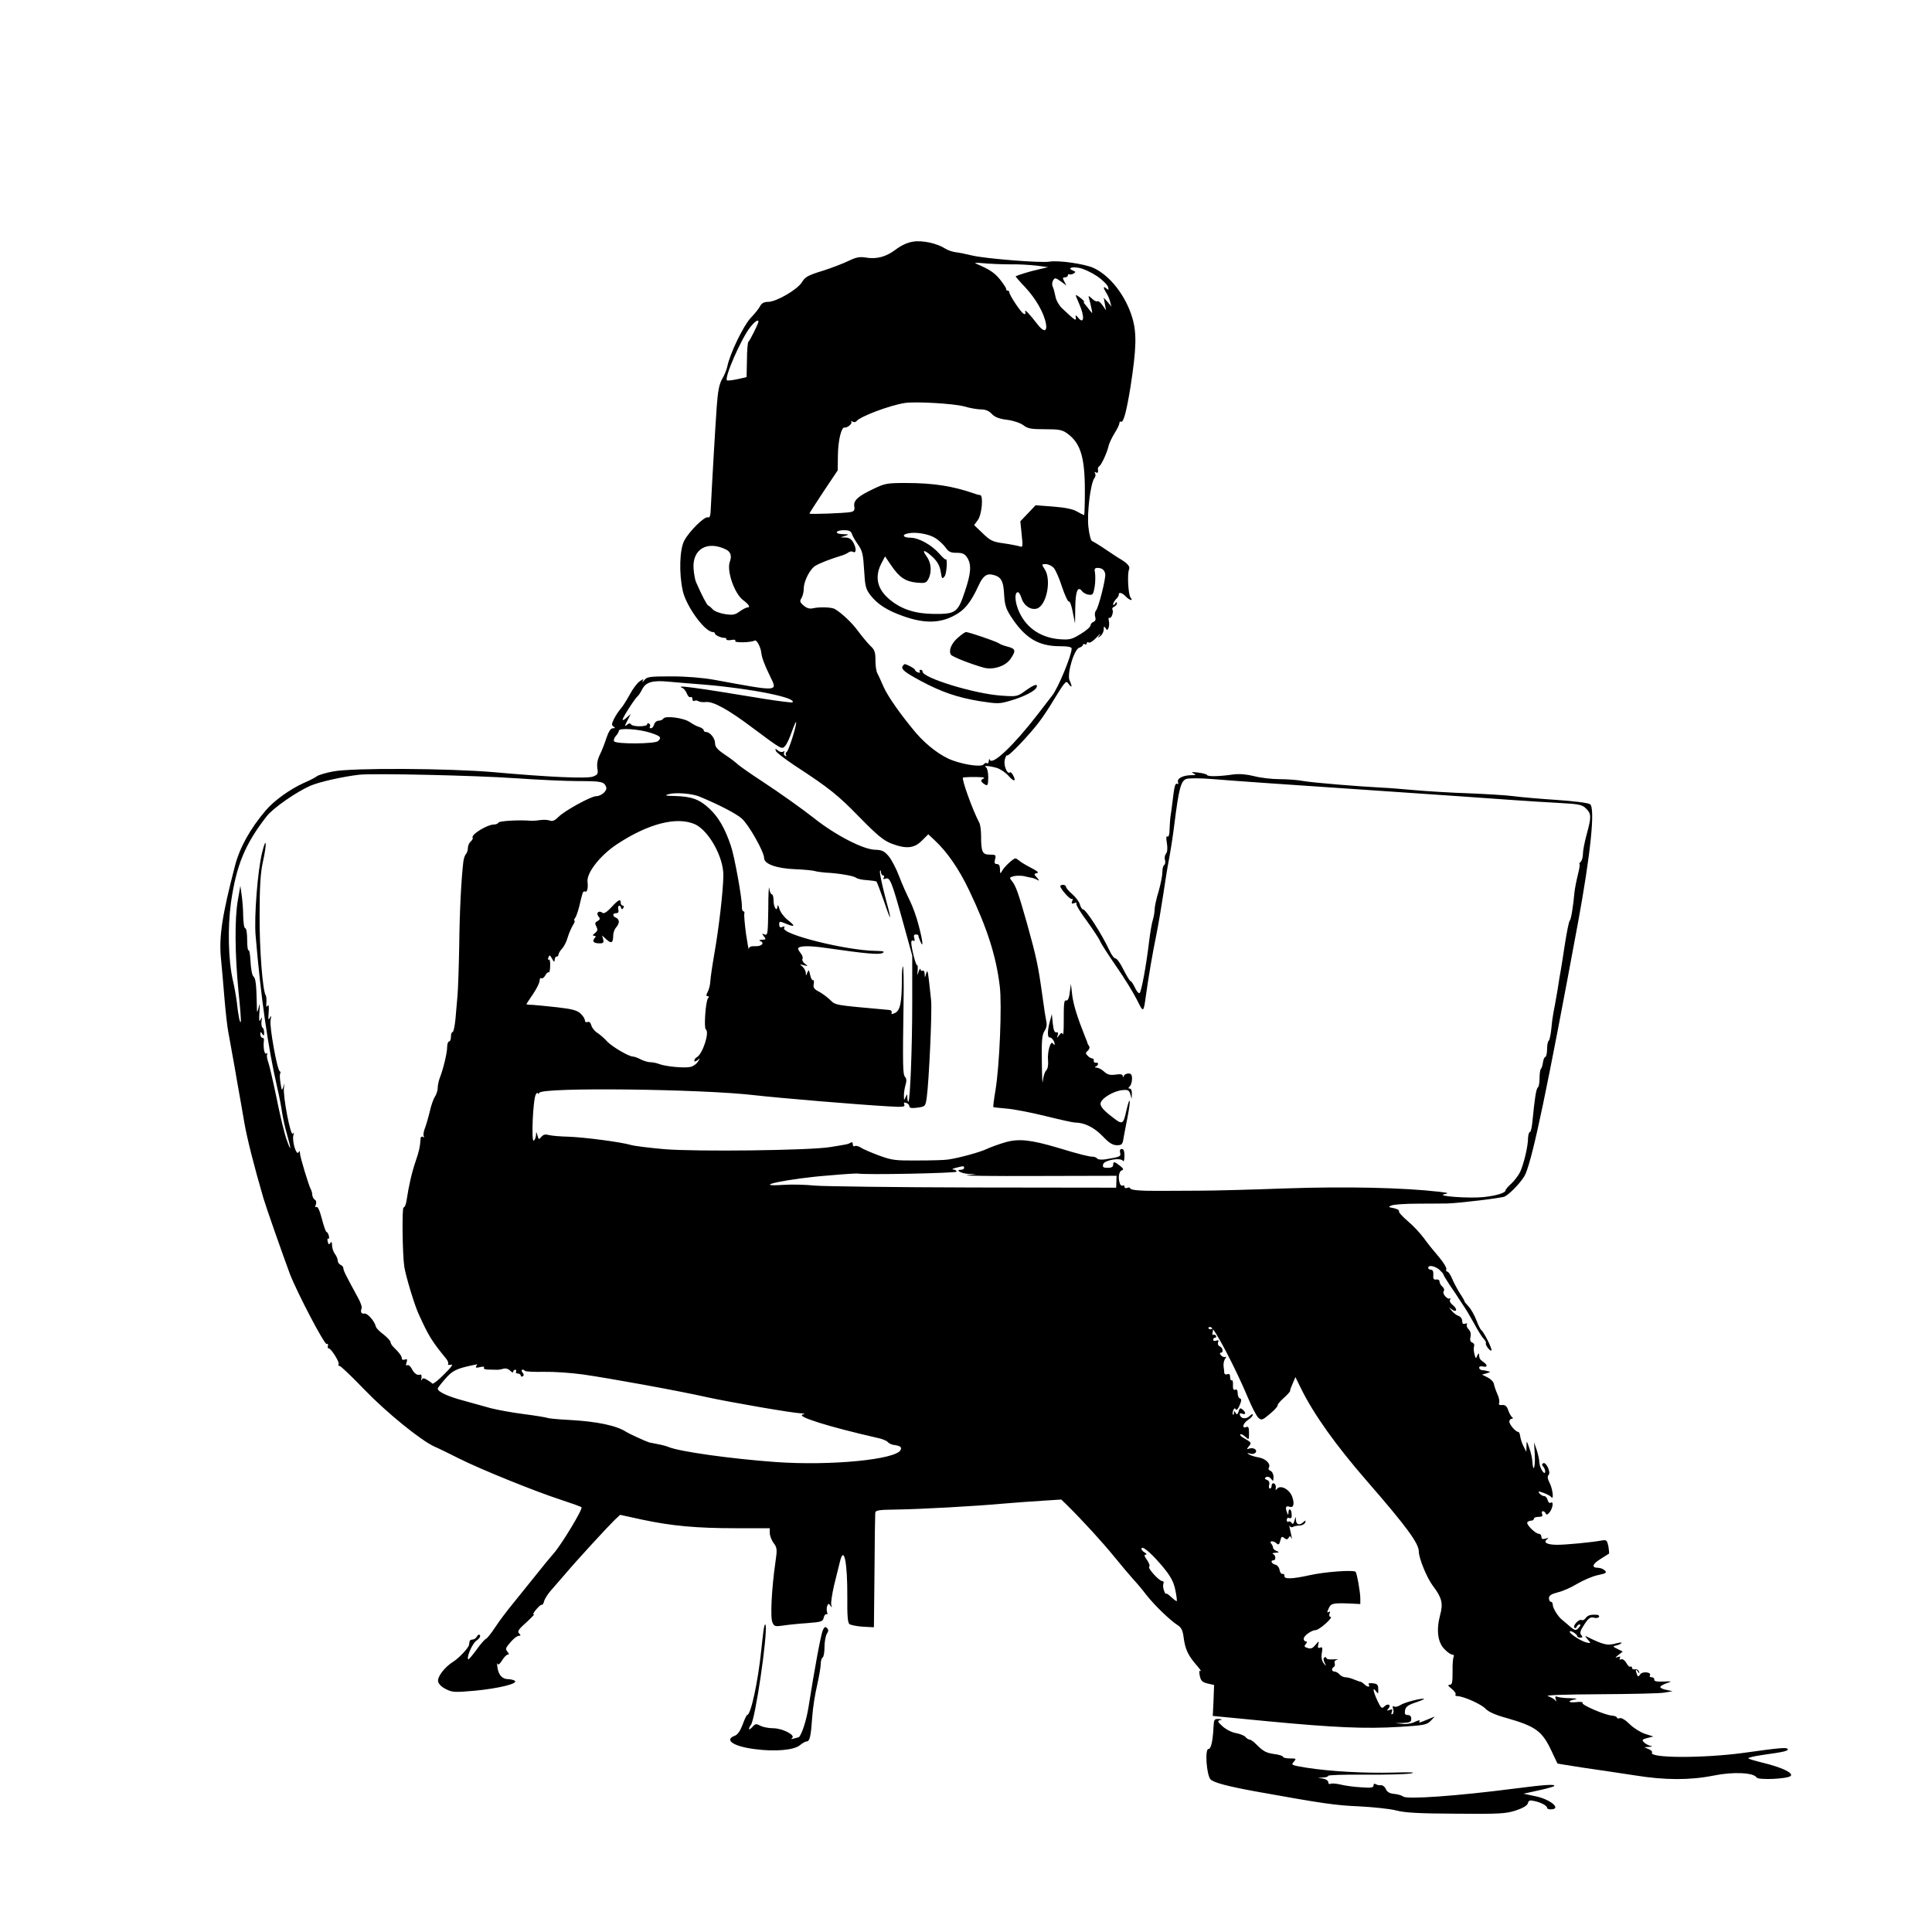 <?xml version="1.0" standalone="no"?>
<!DOCTYPE svg PUBLIC "-//W3C//DTD SVG 20010904//EN"
 "http://www.w3.org/TR/2001/REC-SVG-20010904/DTD/svg10.dtd">
<svg version="1.0" xmlns="http://www.w3.org/2000/svg"
 width="1024pt" height="1024pt" viewBox="0 0 1024 1024"
 preserveAspectRatio="xMidYMid meet">
<g transform="translate(0,1024) scale(0.1,-0.1)"
fill="#000000" stroke="none">
<path d="M4839 8959 c-29 -4 -63 -20 -92 -42 -50 -38 -100 -52 -159 -42 -31 5
-50 2 -91 -18 -29 -14 -91 -38 -139 -53 -75 -23 -91 -32 -107 -59 -23 -39
-136 -105 -180 -105 -21 0 -34 -7 -42 -22 -6 -13 -29 -41 -50 -63 -38 -40
-110 -188 -124 -257 -4 -18 -16 -48 -27 -66 -15 -25 -23 -62 -29 -145 -7 -97
-25 -404 -32 -548 -1 -34 -6 -45 -15 -41 -18 6 -98 -73 -125 -123 -25 -47 -29
-173 -8 -267 18 -81 116 -217 159 -218 6 0 12 -4 12 -9 0 -8 37 -24 53 -22 4
1 7 -3 7 -8 0 -4 12 -6 26 -3 17 3 25 1 21 -5 -7 -11 85 -9 103 2 10 6 32 -34
35 -65 3 -26 17 -64 46 -123 41 -85 53 -84 -296 -20 -63 11 -147 18 -227 18
-115 0 -129 -2 -143 -20 -9 -11 -13 -13 -9 -5 7 13 5 13 -15 -1 -13 -8 -37
-40 -53 -70 -16 -29 -37 -63 -47 -74 -10 -11 -26 -35 -36 -54 -14 -28 -14 -35
-3 -42 10 -7 9 -9 -4 -9 -11 0 -22 -17 -34 -52 -9 -29 -25 -69 -35 -89 -12
-24 -16 -48 -13 -70 5 -30 3 -35 -23 -45 -32 -12 -233 -3 -523 23 -241 21
-754 24 -855 4 -38 -7 -77 -19 -85 -25 -8 -7 -40 -23 -70 -36 -73 -33 -158
-94 -201 -145 -83 -97 -139 -198 -164 -296 -67 -258 -85 -373 -74 -487 5 -48
13 -145 19 -217 6 -71 15 -150 20 -175 5 -25 13 -72 19 -105 6 -33 20 -109 30
-170 11 -60 27 -153 36 -205 14 -82 52 -232 101 -400 15 -51 98 -287 140 -401
39 -101 185 -380 196 -373 5 4 8 -1 6 -9 -2 -9 0 -15 4 -14 11 3 59 -73 53
-84 -4 -5 -1 -9 5 -9 6 0 65 -56 131 -125 121 -125 300 -270 373 -303 22 -9
80 -38 130 -63 109 -55 402 -174 541 -219 55 -18 103 -35 107 -39 9 -8 -106
-198 -147 -244 -16 -18 -61 -73 -100 -122 -38 -48 -93 -115 -120 -149 -28 -34
-68 -87 -89 -119 -21 -32 -43 -60 -50 -63 -7 -3 -30 -29 -51 -59 -22 -30 -41
-52 -43 -50 -11 10 22 85 43 99 14 9 23 22 19 28 -4 7 -10 5 -16 -6 -5 -9 -16
-16 -23 -16 -8 0 -16 -4 -16 -10 -1 -5 -2 -14 -3 -18 -2 -16 -54 -71 -83 -89
-44 -27 -85 -79 -81 -104 2 -14 18 -30 40 -41 35 -18 46 -19 157 -9 125 12
232 38 209 53 -7 4 -22 8 -34 8 -31 0 -51 21 -57 60 -3 19 -3 29 0 22 3 -9 11
-3 24 17 10 17 24 31 30 31 8 0 8 4 -1 15 -10 12 -10 18 1 33 25 32 48 52 61
52 9 0 9 3 -1 13 -10 10 -2 22 41 60 29 27 46 45 38 41 -8 -5 -4 6 10 23 14
17 28 29 31 27 4 -2 10 6 13 19 3 12 19 38 36 57 17 19 49 57 73 84 63 75 231
257 264 289 l30 28 114 -25 c159 -34 291 -46 499 -46 l180 0 0 -25 c0 -14 9
-38 20 -53 19 -25 20 -34 10 -102 -20 -138 -28 -293 -16 -319 9 -21 14 -23 56
-17 25 4 82 10 128 13 76 6 83 8 88 29 3 13 10 21 15 18 5 -3 6 2 3 10 -3 9
-3 24 0 33 6 15 9 15 17 3 9 -12 10 -12 5 3 -3 10 4 57 15 105 12 48 26 104
31 125 21 88 40 -1 39 -189 -1 -95 2 -134 11 -142 7 -5 39 -12 72 -14 l58 -3
3 295 c1 162 3 302 4 311 1 14 17 17 114 18 126 2 407 17 572 32 61 5 153 12
205 15 l95 6 30 -29 c84 -83 188 -197 250 -273 38 -47 84 -101 101 -120 18
-19 50 -57 71 -85 43 -54 123 -132 165 -159 20 -13 27 -28 32 -68 8 -60 24
-94 69 -145 17 -20 27 -34 21 -30 -8 5 -9 -3 -5 -25 6 -27 13 -34 41 -41 l35
-8 -3 -82 -4 -82 289 -28 c359 -34 519 -41 701 -30 129 8 145 11 165 32 l22
23 -39 -16 c-45 -19 -49 -19 -41 -7 3 5 -8 3 -25 -5 -16 -9 -46 -14 -67 -11
l-38 4 43 1 c35 2 42 5 42 22 0 13 -7 20 -19 20 -14 0 -17 6 -14 25 4 19 16
28 55 41 27 9 48 18 46 19 -7 7 -104 -18 -125 -32 -12 -8 -27 -12 -34 -8 -8 5
-9 1 -5 -13 4 -11 2 -23 -3 -27 -7 -4 -8 1 -4 11 5 14 3 16 -12 11 -15 -6 -16
-5 -6 7 17 20 -3 30 -22 11 -13 -13 -17 -9 -36 30 -23 50 -28 78 -8 51 12 -16
13 -15 12 11 0 23 -5 29 -29 31 -18 2 -26 0 -21 -7 9 -15 -8 -14 -24 2 -6 6
-15 12 -19 13 -4 0 -20 6 -35 12 -16 7 -36 12 -46 12 -10 0 -24 7 -31 15 -7 8
-19 15 -26 15 -16 0 -19 16 -4 25 5 3 7 12 4 20 -3 8 2 15 13 18 10 3 1 3 -19
2 -21 -2 -38 1 -38 7 0 5 -5 6 -10 3 -7 -4 -6 -14 1 -28 10 -21 9 -21 -5 -3
-10 13 -14 31 -10 54 5 28 3 34 -9 29 -11 -4 -14 0 -10 16 5 21 4 21 -15 -2
-14 -17 -24 -22 -41 -16 -18 5 -20 9 -10 21 8 10 8 14 0 14 -6 0 -11 6 -11 14
0 16 42 46 64 46 8 0 32 16 53 35 21 19 33 35 26 35 -7 0 -10 7 -6 17 4 11 3
14 -5 9 -9 -6 -9 -1 0 18 12 28 22 30 111 27 l57 -3 0 30 c0 34 -18 133 -25
141 -11 11 -163 0 -243 -18 -95 -21 -138 -22 -134 -3 1 6 -4 11 -10 10 -7 -2
-14 8 -16 21 -2 13 -12 26 -23 28 -20 5 -27 23 -9 23 14 0 12 27 -2 33 -7 3
-2 6 12 7 21 1 22 3 7 9 -10 4 -19 11 -19 16 0 6 -4 16 -10 23 -14 16 13 17
29 1 9 -9 14 -5 19 15 5 22 9 24 21 14 11 -9 16 -9 23 1 6 11 9 11 14 0 6 -14
4 -1 -8 51 -3 14 -3 19 0 12 3 -6 11 -9 17 -5 6 4 22 7 36 7 13 1 26 8 29 16
4 12 2 13 -9 3 -20 -20 -39 -15 -40 10 -1 21 -1 21 -8 -3 -5 -17 -9 -21 -15
-12 -4 7 -12 10 -17 7 -5 -4 -9 1 -9 9 0 9 6 13 14 10 10 -4 14 2 12 20 -1 29
-16 36 -17 9 0 -15 -2 -15 -8 2 -10 25 -5 36 13 29 22 -8 28 13 16 50 -14 43
-65 69 -83 43 -5 -8 -7 -5 -5 7 2 10 -3 21 -9 23 -7 3 -13 -2 -13 -11 0 -9 -4
-16 -9 -16 -5 0 -7 9 -4 20 3 13 -1 22 -12 26 -13 5 -14 9 -4 15 8 4 18 1 26
-9 11 -15 12 -14 13 9 0 15 -7 29 -16 33 -8 3 -13 10 -9 16 12 20 -15 48 -53
55 -20 3 -44 11 -52 16 -12 8 -10 9 7 4 24 -7 42 13 23 25 -7 5 -20 5 -29 2
-14 -5 -14 -4 -2 12 16 19 15 20 -32 47 -10 6 -16 13 -13 16 3 4 15 -2 26 -12
20 -18 20 -18 20 20 0 29 -3 36 -15 31 -25 -9 -17 20 10 38 14 9 25 21 25 27
0 6 -7 3 -16 -6 -19 -18 -45 -16 -52 4 -3 10 0 12 12 8 20 -8 21 6 2 22 -12
10 -16 8 -21 -10 -6 -17 -9 -19 -16 -8 -7 12 -9 12 -9 0 0 -8 -2 -12 -5 -9 -3
3 -2 13 1 22 5 12 9 14 14 6 4 -7 12 1 20 21 11 25 11 34 2 37 -7 2 -12 14
-12 28 0 15 -5 22 -13 18 -10 -3 -13 4 -12 25 1 17 -2 28 -7 25 -4 -3 -8 5 -8
16 0 16 -5 20 -15 16 -8 -3 -15 0 -16 7 0 7 -2 23 -4 37 -1 14 3 31 9 39 6 8
7 12 1 9 -5 -3 -16 0 -23 8 -7 8 -8 14 -2 14 16 0 12 27 -5 34 -8 3 -12 12 -9
21 5 11 2 14 -10 9 -9 -3 -16 -1 -16 5 0 6 5 11 11 11 5 0 7 5 4 10 -4 6 -10
8 -15 5 -4 -3 -6 5 -2 17 3 14 1 19 -6 14 -6 -3 -13 -2 -16 3 -4 5 2 8 11 7
19 -2 131 -216 199 -378 20 -48 44 -94 54 -103 16 -14 21 -13 61 21 24 20 43
41 41 46 -1 5 14 22 33 39 19 17 34 34 33 37 -1 4 6 22 14 40 l14 33 28 -57
c68 -139 185 -303 351 -494 208 -239 275 -330 275 -373 0 -36 43 -141 75 -183
47 -62 55 -92 38 -154 -21 -79 -13 -144 22 -180 16 -17 35 -30 42 -30 8 0 11
-5 8 -11 -4 -5 -7 -41 -6 -80 0 -57 -2 -69 -16 -69 -11 0 -8 -6 11 -21 14 -11
24 -25 21 -30 -4 -5 1 -9 9 -9 32 0 128 -43 150 -67 15 -16 52 -33 111 -49
154 -44 189 -69 238 -174 17 -36 31 -66 32 -67 0 -1 64 -11 141 -23 76 -11
198 -29 269 -40 161 -26 293 -26 418 -1 102 21 212 16 227 -10 10 -15 165 -8
181 8 16 16 -49 46 -148 70 -37 9 -72 19 -76 23 -4 4 32 12 80 19 109 15 134
21 128 31 -5 9 -43 6 -235 -21 -215 -29 -503 -28 -484 2 3 5 -5 13 -18 18
l-23 10 25 2 c20 1 21 2 6 6 -11 3 -26 11 -33 19 -12 11 -9 15 18 22 l32 8
-44 14 c-24 8 -61 31 -82 52 -22 22 -44 35 -52 31 -8 -3 -15 -1 -15 3 0 5 -12
10 -28 11 -37 3 -164 58 -154 67 4 5 -12 7 -35 4 -44 -4 -46 7 -3 15 14 2 2 5
-27 6 -28 0 -59 4 -67 7 -12 5 -15 2 -10 -12 4 -14 3 -15 -3 -6 -6 7 -23 17
-39 22 -18 5 85 9 276 10 168 1 323 4 345 9 l40 7 -32 7 c-18 3 -33 10 -33 15
0 5 15 14 33 20 31 11 30 11 -18 9 -35 -1 -49 2 -47 11 1 6 -5 12 -14 12 -8 0
-13 4 -9 9 11 18 -38 24 -51 7 -11 -15 -12 -15 -18 0 -9 24 -7 31 5 14 9 -13
10 -13 6 0 -2 8 -11 14 -21 12 -9 -2 -16 2 -16 8 0 6 -4 9 -8 6 -5 -3 -15 6
-22 20 -8 14 -20 22 -27 19 -9 -3 -11 0 -7 7 5 8 1 9 -12 5 -15 -6 -14 -3 4
11 l23 18 -28 14 c-25 12 -26 14 -8 18 11 2 24 8 29 13 5 4 -7 4 -26 -1 -48
-14 -69 -9 -163 38 -5 3 -1 -4 9 -16 19 -22 19 -22 0 -19 -25 3 -94 46 -94 58
0 5 9 4 20 -3 11 -7 20 -16 20 -20 0 -5 7 -8 16 -8 13 0 14 3 5 14 -9 10 -5
23 16 55 22 34 32 41 50 37 12 -4 25 -2 28 4 3 5 -2 11 -12 11 -32 2 -47 -2
-59 -18 -6 -9 -16 -13 -21 -10 -13 8 -49 -30 -38 -41 4 -4 10 -1 12 6 3 6 9
12 15 12 6 0 6 -6 -2 -15 -16 -20 -22 -19 -51 6 -13 12 -31 26 -39 33 -21 16
-50 62 -50 81 0 8 -4 15 -10 15 -5 0 -10 8 -10 19 0 14 12 22 47 31 27 6 73
27 104 46 31 18 79 39 107 45 45 9 50 13 38 25 -8 8 -24 14 -35 14 -37 0 -32
19 11 46 24 15 44 28 46 29 2 2 0 19 -3 39 -7 32 -10 35 -34 31 -54 -10 -188
-23 -238 -23 -54 0 -76 13 -52 30 10 7 7 7 -8 3 -17 -5 -23 -2 -23 9 0 9 -6
16 -13 16 -18 0 -68 49 -62 61 4 5 13 9 21 9 8 0 14 5 14 10 0 6 11 10 25 10
18 0 23 4 19 15 -4 8 -2 15 4 15 6 0 12 -6 15 -12 3 -9 10 -7 21 7 17 23 22
60 5 50 -6 -4 -13 2 -16 14 -3 12 -11 21 -18 21 -7 0 -18 6 -25 14 -10 13 -7
13 22 3 18 -7 36 -16 40 -22 15 -20 8 43 -8 74 -12 23 -13 36 -6 43 14 14 -14
72 -29 62 -7 -4 -7 -10 0 -17 6 -6 11 -18 11 -26 -1 -27 -30 19 -31 48 0 14
-7 44 -14 66 l-14 40 4 -67 c3 -68 -9 -98 -13 -34 -1 19 -9 52 -17 73 -13 38
-14 38 -14 8 l-1 -30 -14 27 c-8 15 -16 39 -18 53 -2 14 -6 25 -10 25 -14 0
-48 39 -48 55 0 8 6 15 13 15 7 0 8 3 2 8 -6 4 -15 21 -21 37 -7 22 -16 29
-32 28 -15 -2 -20 2 -16 11 3 8 -1 30 -10 48 -8 18 -16 42 -18 53 -2 11 -17
26 -33 34 l-30 15 25 7 c14 4 21 8 15 9 -5 1 -14 3 -20 5 -5 1 -16 3 -22 3 -7
1 -13 7 -13 13 0 6 9 9 20 6 25 -6 26 8 1 25 -18 13 -20 17 -22 41 0 6 -4 3
-9 -8 -7 -18 -8 -18 -15 7 -4 16 -5 34 -2 42 3 8 -1 17 -10 20 -10 4 -13 14
-9 30 4 16 0 30 -10 40 -8 9 -13 20 -9 26 3 6 -1 7 -9 4 -11 -4 -16 0 -16 14
0 11 -8 23 -19 27 -10 3 -27 15 -37 28 -16 19 -17 20 -1 8 27 -21 35 -2 9 20
-14 11 -21 23 -16 31 4 7 4 10 0 6 -12 -10 -44 25 -34 38 5 7 2 16 -7 24 -8 7
-15 19 -15 27 0 8 -8 13 -17 11 -14 -2 -18 3 -16 25 1 18 -3 27 -13 27 -8 0
-14 5 -14 10 0 16 33 11 58 -9 12 -11 22 -22 22 -25 0 -4 16 -30 35 -59 20
-28 40 -59 45 -67 5 -8 20 -31 33 -50 13 -19 36 -60 53 -90 16 -30 37 -64 46
-74 10 -10 16 -22 14 -25 -6 -9 23 -46 29 -39 6 6 -40 99 -54 108 -4 3 -16 26
-26 53 -10 26 -28 58 -41 72 -13 14 -23 26 -22 28 1 1 -10 21 -25 43 -14 23
-33 58 -41 78 -8 20 -20 36 -25 36 -6 0 -8 6 -5 13 2 7 -15 36 -39 64 -24 28
-60 72 -79 99 -20 27 -59 69 -87 92 -28 24 -49 47 -46 52 3 5 -9 12 -27 16
-31 6 -32 7 -11 15 13 5 76 9 140 9 65 0 134 1 153 1 55 1 292 29 306 37 34
19 96 87 110 120 41 99 114 446 278 1332 66 359 92 605 64 627 -8 7 -87 17
-178 23 -91 6 -194 15 -230 20 -36 5 -141 11 -235 15 -93 3 -224 11 -290 17
-66 6 -142 12 -170 13 -119 6 -365 26 -416 35 -30 6 -88 10 -128 10 -40 0
-100 7 -134 16 -40 10 -77 13 -110 9 -74 -11 -136 -12 -139 -3 -2 4 -23 10
-48 13 -32 4 -39 3 -25 -4 17 -8 15 -10 -13 -10 -44 -1 -75 -18 -68 -37 3 -8
1 -12 -4 -9 -11 7 -16 -13 -26 -100 -4 -33 -9 -69 -11 -80 -1 -11 -3 -39 -4
-63 0 -26 -5 -40 -11 -36 -7 4 -8 -8 -3 -35 4 -27 3 -47 -5 -56 -6 -8 -9 -23
-5 -34 3 -10 1 -22 -4 -26 -6 -3 -10 -20 -10 -38 0 -18 -9 -63 -20 -102 -12
-38 -21 -81 -21 -94 0 -14 -4 -38 -9 -55 -6 -17 -15 -71 -21 -121 -15 -126
-40 -258 -49 -268 -5 -5 -16 8 -25 27 -9 20 -20 36 -24 36 -4 0 -20 27 -37 60
-16 33 -35 60 -43 60 -7 0 -21 19 -32 43 -39 84 -124 217 -140 217 -5 0 -12
11 -16 25 -3 14 -21 38 -40 55 -19 16 -34 34 -34 40 0 5 -7 10 -15 10 -8 0
-15 -3 -15 -7 0 -14 52 -73 61 -68 5 4 6 -2 2 -11 -5 -14 -3 -16 11 -11 10 4
15 3 11 -3 -3 -5 22 -47 56 -92 33 -46 65 -94 70 -107 5 -13 44 -73 86 -134
42 -60 91 -140 109 -176 35 -71 35 -71 48 24 12 87 35 225 55 320 11 55 27
150 36 210 9 61 22 144 30 185 8 41 22 129 30 195 23 184 34 225 62 236 15 5
72 5 146 -1 67 -6 419 -31 782 -55 363 -25 721 -49 795 -55 74 -5 189 -13 254
-16 107 -6 122 -9 143 -30 28 -28 28 -44 3 -136 -11 -40 -20 -86 -20 -103 0
-17 -5 -36 -12 -43 -7 -7 -9 -12 -6 -12 3 0 -1 -26 -9 -57 -8 -32 -16 -74 -18
-93 -6 -70 -18 -145 -25 -150 -4 -3 -15 -57 -25 -120 -9 -63 -20 -126 -22
-140 -3 -14 -11 -63 -18 -110 -8 -47 -17 -96 -20 -110 -3 -14 -9 -53 -12 -88
-3 -34 -10 -65 -14 -68 -5 -3 -9 -23 -9 -44 0 -21 -4 -40 -9 -42 -6 -1 -11
-15 -13 -30 -2 -15 -7 -30 -11 -34 -4 -4 -7 -27 -7 -50 0 -24 -4 -45 -9 -48
-9 -6 -17 -60 -28 -173 -3 -35 -9 -63 -14 -63 -5 0 -9 -15 -10 -32 0 -44 -22
-135 -41 -178 -9 -19 -30 -47 -47 -63 -17 -15 -31 -31 -31 -36 0 -14 -50 -29
-117 -36 -75 -8 -255 5 -208 15 26 6 23 7 -25 13 -191 22 -491 29 -815 18
-187 -7 -389 -12 -450 -12 -60 0 -155 -1 -210 -1 -114 -1 -165 4 -165 14 0 4
-7 5 -15 2 -8 -4 -15 -1 -15 6 0 6 -4 9 -9 6 -5 -3 -12 1 -15 10 -11 28 -6 65
9 70 12 5 10 10 -9 25 -29 23 -36 24 -36 4 0 -10 -10 -15 -29 -15 -24 0 -28 4
-24 19 6 22 93 37 105 18 4 -7 8 5 8 26 0 25 -4 37 -14 37 -9 0 -12 -7 -9 -20
5 -20 1 -22 -79 -35 -20 -3 -39 -1 -42 4 -4 5 -14 10 -24 10 -19 0 -69 12
-187 48 -143 42 -206 49 -278 28 -34 -10 -78 -26 -97 -35 -35 -17 -148 -48
-205 -56 -16 -3 -88 -5 -160 -5 -118 -1 -137 1 -205 26 -41 15 -85 34 -97 42
-12 8 -27 12 -33 8 -5 -3 -10 1 -10 10 0 10 -4 13 -12 8 -14 -8 -15 -8 -108
-23 -109 -18 -712 -25 -879 -11 -80 7 -159 17 -176 22 -54 16 -248 41 -330 44
-44 1 -92 5 -106 9 -18 5 -29 3 -40 -10 -13 -15 -14 -15 -20 7 -7 23 -7 23 -8
2 -1 -12 -6 -25 -12 -29 -14 -8 -4 220 11 245 5 9 10 12 10 6 0 -5 4 -4 9 3
18 30 861 20 1140 -13 131 -15 549 -50 708 -59 79 -5 91 -3 86 9 -4 11 -1 13
11 9 9 -3 16 -12 16 -18 0 -9 13 -11 42 -7 42 6 43 6 50 54 12 89 29 458 23
516 -17 160 -18 167 -26 141 -7 -25 -7 -25 -8 -2 -1 13 -5 20 -11 17 -5 -3
-10 0 -11 7 -1 7 -5 2 -10 -12 -8 -23 -8 -22 -5 7 1 18 0 30 -3 27 -6 -5 -30
88 -31 119 0 11 4 15 11 11 7 -4 9 0 5 13 -4 13 -2 20 8 20 8 0 14 -3 14 -6
-1 -3 4 -17 10 -31 17 -39 14 -2 -8 82 -10 42 -32 103 -48 135 -16 32 -42 90
-57 130 -15 40 -40 87 -55 105 -23 27 -35 33 -73 34 -63 2 -210 78 -322 167
-66 52 -182 134 -273 194 -63 41 -121 82 -131 91 -9 9 -40 33 -69 52 -40 27
-52 41 -52 61 0 26 -27 59 -48 59 -7 0 -12 4 -12 9 0 5 -10 13 -22 17 -13 3
-35 15 -51 26 -32 23 -131 36 -141 19 -4 -6 -15 -11 -25 -11 -10 0 -21 -9 -24
-20 -3 -11 -10 -20 -17 -20 -6 0 -9 4 -5 9 3 5 1 12 -5 16 -5 3 -10 1 -10 -4
0 -14 -77 -14 -85 -1 -5 8 -12 7 -22 -2 -13 -11 -13 -7 2 22 l18 35 -22 -19
c-11 -11 -21 -15 -21 -10 0 11 68 116 80 124 4 3 15 19 24 37 19 37 54 48 138
40 29 -3 116 -10 193 -16 249 -21 492 -70 465 -94 -3 -2 -68 6 -145 18 -387
64 -482 76 -437 58 7 -3 17 -16 23 -30 5 -13 13 -21 19 -18 5 3 10 -1 10 -10
0 -9 5 -13 10 -10 6 3 16 3 22 -2 7 -4 25 -6 40 -4 38 4 118 -40 243 -134 161
-120 159 -119 177 -98 9 10 25 45 36 78 12 33 21 54 22 46 0 -24 -40 -150 -50
-156 -6 -4 -7 -11 -4 -17 4 -7 2 -8 -5 -4 -6 4 -8 12 -5 18 4 7 2 8 -5 4 -6
-4 -19 -2 -28 6 -14 11 -15 11 -11 -2 2 -8 47 -42 99 -77 184 -120 230 -157
345 -275 93 -95 127 -123 168 -139 79 -30 121 -26 162 15 l34 34 34 -32 c65
-60 129 -152 183 -266 96 -201 143 -349 162 -508 12 -98 -1 -420 -23 -552 -8
-47 -13 -86 -11 -88 1 -1 33 -5 71 -8 38 -3 131 -21 207 -40 76 -19 145 -34
155 -34 49 0 100 -25 145 -71 35 -37 54 -49 77 -49 26 0 30 4 35 38 4 20 13
72 22 115 17 89 13 115 -6 35 -18 -82 -20 -83 -83 -33 -40 31 -56 51 -55 66 2
26 69 67 117 71 28 3 35 -1 41 -22 l7 -25 1 28 c1 15 -4 27 -11 27 -9 0 -9 3
0 12 7 7 12 25 12 40 0 21 -5 28 -19 28 -11 0 -22 -6 -24 -12 -4 -10 -6 -10
-6 -1 -1 9 -13 11 -39 7 -28 -4 -42 0 -59 15 -12 12 -30 21 -40 22 -11 0 -13
3 -5 6 6 2 12 9 12 14 0 5 -6 8 -12 6 -7 -1 -12 4 -11 11 2 6 -2 12 -8 12 -6
0 -17 6 -24 14 -12 12 -12 16 0 26 8 7 12 17 8 24 -4 6 -8 13 -9 16 0 3 -6 19
-13 35 -41 103 -61 167 -68 220 l-7 60 -6 -45 c-3 -29 -10 -44 -17 -43 -14 3
-15 -8 -15 -122 0 -38 -2 -64 -5 -57 -4 10 -9 9 -19 -5 -13 -17 -14 -17 -8 0
4 12 2 17 -7 15 -10 -2 -15 12 -19 47 l-5 50 -11 -41 c-13 -48 -13 -85 0 -83
10 1 26 -21 26 -36 0 -5 -4 -4 -9 4 -12 19 -31 -44 -26 -92 2 -22 -2 -43 -10
-51 -8 -7 -15 -33 -18 -57 -2 -24 -4 20 -5 99 -2 116 1 147 14 167 10 15 14
34 10 49 -3 13 -13 75 -21 137 -22 159 -31 202 -81 382 -48 169 -60 202 -82
229 -13 15 -11 18 12 24 15 3 39 3 54 0 15 -4 34 -8 42 -9 9 -2 22 -7 30 -12
10 -5 8 -1 -3 12 -18 20 -18 21 -1 25 12 2 2 11 -31 28 -27 14 -56 31 -63 38
-7 6 -16 12 -20 12 -11 0 -58 -43 -70 -65 -11 -19 -11 -18 -12 8 0 18 -5 27
-16 27 -12 0 -15 6 -10 25 6 23 4 25 -28 25 -39 0 -46 14 -46 98 0 29 -4 60
-9 70 -36 68 -95 232 -87 240 4 3 66 5 101 2 11 -1 14 -4 8 -7 -18 -7 -16 -16
5 -30 17 -10 19 -7 20 35 0 26 -5 50 -11 54 -18 11 11 10 55 -2 20 -6 48 -25
63 -42 28 -33 43 -32 25 2 -6 12 -14 19 -17 16 -14 -13 -34 35 -28 65 4 17 10
28 13 25 7 -8 121 112 171 179 21 28 55 79 76 115 22 36 45 73 53 82 14 17 16
17 28 0 16 -21 18 -11 3 21 -15 34 24 167 52 174 10 3 19 10 19 15 0 5 5 6 10
3 6 -3 10 -1 10 5 0 6 5 8 11 4 6 -3 24 9 41 27 17 19 24 25 17 14 -13 -18
-13 -19 4 -6 9 7 17 23 17 35 0 17 2 18 10 6 8 -12 10 -12 16 3 3 9 4 26 1 37
-3 11 -1 18 3 15 10 -6 24 31 16 44 -3 5 1 11 9 15 8 3 15 11 15 18 0 9 -3 8
-10 -2 -6 -9 -10 -10 -10 -3 0 6 7 18 15 27 9 8 15 19 15 23 -3 16 17 12 35
-7 20 -22 45 -29 27 -7 -12 14 -18 124 -8 148 7 15 -6 31 -43 54 -10 5 -46 29
-80 52 -34 23 -67 43 -73 45 -6 2 -15 35 -19 73 -9 73 11 235 32 261 6 7 7 19
3 25 -4 8 -3 9 4 5 11 -6 14 0 11 20 0 4 3 10 8 13 12 9 40 71 48 104 3 16 18
47 32 70 15 23 26 47 26 54 0 7 4 10 8 8 13 -9 29 50 51 185 31 201 34 284 9
367 -35 116 -118 223 -206 263 -47 21 -183 41 -232 33 -47 -8 -340 16 -408 32
-33 8 -73 16 -90 18 -16 2 -41 10 -55 19 -43 28 -121 45 -171 37z m511 -120
c47 1 112 -3 145 -7 l60 -8 -55 -13 c-44 -10 -106 -29 -117 -36 -1 0 22 -28
53 -60 56 -61 98 -135 108 -192 7 -43 -13 -44 -45 -2 -43 56 -71 85 -65 67 3
-11 1 -15 -7 -12 -14 5 -77 99 -77 114 0 5 -4 10 -10 10 -5 0 -9 4 -7 8 1 4
-14 27 -33 51 -30 37 -57 54 -130 85 -8 3 10 4 40 1 30 -3 93 -6 140 -6z m465
-63 c29 -20 55 -46 58 -57 4 -17 3 -18 -9 -8 -18 15 -18 5 0 -24 8 -12 17 -33
20 -47 l7 -25 -20 24 -21 23 6 -33 6 -34 -19 28 c-11 15 -23 24 -26 20 -4 -3
-17 2 -28 13 -21 19 -22 19 -16 -1 3 -11 9 -33 12 -50 6 -29 6 -29 -9 -10 -8
11 -20 26 -26 33 -6 6 -8 12 -4 12 3 0 -4 9 -17 19 -13 11 -25 18 -27 17 -1
-2 7 -23 18 -47 30 -67 26 -113 -7 -71 -7 9 -13 13 -12 7 4 -30 4 -30 -73 42
-15 15 -31 42 -34 62 -4 20 -10 43 -14 51 -5 9 -4 23 1 33 10 16 12 16 41 -4
l30 -22 -11 21 c-10 18 -9 22 4 22 8 0 15 5 15 11 0 5 4 8 8 5 4 -2 14 -1 22
4 12 7 12 10 -3 16 -31 12 -8 22 33 14 23 -4 65 -24 95 -44z m-1795 -241 c0
-9 -45 -100 -53 -106 -4 -3 -8 -46 -8 -97 l-2 -91 -50 -11 c-27 -6 -52 -8 -54
-6 -15 14 74 218 122 280 24 31 45 46 45 31z m1090 -449 c30 -9 71 -16 90 -16
24 0 42 -8 57 -24 16 -17 39 -26 80 -31 33 -4 69 -16 86 -28 24 -19 42 -22
115 -22 74 0 92 -3 118 -22 71 -51 94 -125 94 -305 0 -71 -2 -128 -4 -128 -3
0 -20 9 -38 19 -22 13 -63 21 -126 26 l-93 7 -40 -42 -41 -43 7 -70 c7 -64 6
-69 -10 -63 -10 3 -48 11 -84 16 -59 8 -72 14 -112 53 l-46 44 20 27 c21 29
30 130 12 132 -5 0 -17 3 -25 6 -120 42 -221 58 -370 58 -97 0 -110 -2 -170
-31 -83 -39 -108 -62 -102 -94 3 -19 -1 -25 -19 -29 -30 -6 -219 -13 -219 -8
0 2 34 55 75 117 l75 112 1 79 c1 79 18 150 35 148 15 -3 44 22 36 31 -4 5 -1
5 7 0 7 -4 16 -3 20 2 16 24 174 84 256 97 57 9 260 -3 315 -18z m-595 -675
c3 -11 18 -37 33 -58 23 -33 27 -51 32 -134 5 -85 8 -100 33 -133 38 -49 89
-82 178 -113 105 -37 187 -37 262 2 58 29 91 69 133 160 23 51 43 66 74 59 45
-10 58 -30 62 -103 3 -55 9 -76 35 -117 74 -114 144 -158 256 -159 48 0 67 -4
67 -13 0 -35 -71 -207 -102 -247 -4 -5 -39 -50 -77 -100 -127 -165 -242 -274
-255 -242 -2 7 -5 4 -5 -6 -1 -10 -5 -16 -10 -12 -5 3 -13 0 -17 -6 -9 -15
-93 -5 -163 20 -61 21 -138 79 -195 145 -81 96 -150 194 -173 246 -13 30 -28
63 -33 72 -6 10 -10 41 -10 69 0 43 -4 55 -28 77 -15 15 -44 50 -64 77 -32 44
-86 95 -123 117 -16 10 -83 12 -116 4 -18 -4 -33 0 -50 15 -20 17 -21 23 -11
39 7 11 12 33 12 50 0 40 34 106 63 122 26 15 79 35 127 50 19 5 40 14 47 20
7 5 17 7 22 4 18 -12 22 13 6 44 -11 22 -23 30 -43 31 l-27 1 25 8 c22 7 21 8
-13 9 -47 1 -40 21 8 21 24 0 35 -5 40 -19z m441 -22 c19 -11 43 -34 55 -50
16 -24 28 -29 59 -29 31 0 43 -5 56 -25 24 -37 21 -83 -12 -180 -37 -112 -49
-120 -164 -119 -98 1 -172 24 -234 76 -66 54 -81 118 -46 189 l21 40 32 -47
c43 -64 76 -86 135 -92 44 -4 51 -2 62 18 20 37 16 87 -8 120 -30 40 -12 38
32 -3 25 -24 37 -46 42 -77 6 -39 8 -41 21 -24 11 15 16 100 5 89 -2 -2 -17
12 -33 30 -41 47 -110 85 -153 85 -40 0 -49 16 -13 23 40 9 109 -3 143 -24z
m-1109 -61 c26 -13 33 -34 21 -66 -17 -49 25 -169 71 -203 31 -23 40 -39 21
-39 -6 0 -24 -10 -40 -21 -24 -18 -36 -20 -77 -14 -26 4 -56 15 -65 25 -9 10
-21 20 -25 21 -7 4 -33 53 -64 124 -5 11 -11 43 -13 72 -7 102 72 149 171 101z
m1738 -98 c10 -11 30 -56 44 -101 15 -44 31 -79 36 -77 6 2 15 -24 21 -57 l12
-60 1 80 c1 90 13 121 35 93 7 -10 24 -19 37 -20 21 -3 24 2 31 42 4 25 4 57
2 73 -5 21 -2 27 13 27 24 0 37 -11 41 -32 4 -23 -35 -178 -49 -194 -6 -7 -8
-22 -4 -34 4 -13 1 -22 -9 -26 -9 -3 -16 -12 -16 -19 0 -7 -23 -28 -52 -45
-47 -29 -58 -32 -113 -28 -105 9 -184 66 -220 161 -17 46 -17 88 0 88 6 0 14
-14 19 -31 12 -39 47 -64 80 -56 52 13 81 152 43 209 -17 27 -17 27 6 27 13 0
32 -9 42 -20z m-2137 -874 c54 -18 60 -24 40 -44 -15 -15 -224 -17 -233 -1 -4
5 0 18 9 28 9 10 16 22 16 28 0 16 107 9 168 -11z m-713 -241 c116 -8 264 -15
330 -15 124 0 137 -3 148 -32 7 -19 -26 -48 -54 -48 -26 0 -168 -78 -198 -109
-20 -20 -33 -26 -47 -20 -11 4 -35 5 -54 2 -19 -3 -42 -4 -50 -3 -57 5 -165
-1 -168 -10 -2 -5 -13 -10 -23 -10 -37 0 -124 -54 -114 -70 3 -4 -2 -13 -10
-20 -8 -7 -15 -22 -15 -34 0 -12 -5 -27 -10 -32 -6 -6 -12 -24 -14 -40 -11
-89 -20 -263 -22 -444 -2 -113 -6 -232 -9 -265 -3 -33 -8 -90 -11 -127 -4 -38
-10 -68 -15 -68 -5 0 -9 -11 -9 -25 0 -14 -4 -25 -10 -25 -5 0 -10 -13 -10
-30 0 -30 -20 -115 -39 -163 -6 -16 -11 -39 -11 -53 0 -14 -7 -35 -15 -47 -8
-12 -21 -49 -28 -82 -8 -33 -20 -73 -26 -88 -6 -16 -8 -33 -5 -39 4 -7 2 -8
-4 -4 -7 4 -13 0 -13 -11 -3 -44 -7 -62 -26 -118 -20 -58 -36 -128 -48 -207
-3 -21 -10 -38 -16 -38 -9 0 -6 -250 4 -315 9 -53 54 -203 77 -252 53 -116 67
-139 146 -236 8 -10 12 -22 9 -27 -3 -4 4 -6 16 -3 13 4 1 -14 -37 -51 -31
-32 -60 -54 -63 -49 -3 4 -16 13 -28 20 -17 10 -23 10 -27 0 -4 -7 -4 -2 -2
10 2 13 -1 20 -8 17 -15 -5 -31 6 -45 34 -7 12 -17 20 -23 16 -6 -4 -8 1 -3
15 5 16 3 20 -9 15 -9 -3 -16 -1 -16 5 0 13 -14 32 -42 59 -10 9 -18 22 -18
28 0 7 -17 25 -37 41 -21 15 -39 34 -41 42 -6 28 -44 72 -61 69 -16 -3 -22 8
-14 29 2 6 -5 28 -17 50 -68 125 -80 149 -80 161 0 7 -7 15 -15 18 -8 4 -15
14 -15 23 0 9 -7 25 -15 35 -8 11 -15 31 -15 45 0 18 -3 22 -9 13 -6 -10 -10
-9 -14 7 -3 12 -1 19 3 16 4 -3 6 4 3 15 -3 11 -8 20 -12 20 -4 0 -15 31 -25
70 -11 43 -22 67 -29 63 -7 -4 -8 0 -3 12 4 11 2 22 -5 26 -7 4 -13 16 -14 26
0 10 -4 23 -7 28 -11 19 -58 174 -58 192 0 13 -3 15 -8 5 -12 -18 -35 62 -27
91 4 15 3 18 -3 8 -12 -16 -53 200 -47 244 4 27 4 27 -3 5 -8 -23 -9 -21 -15
18 -4 24 -5 47 -2 52 3 4 2 10 -2 12 -14 6 -55 236 -49 270 5 26 4 29 -4 13
-8 -15 -9 -9 -6 29 2 32 1 44 -6 35 -6 -10 -8 -5 -6 16 1 17 0 35 -4 40 -16
28 -33 241 -32 425 0 154 5 224 17 280 23 102 19 144 -4 50 -23 -93 -43 -340
-34 -440 27 -322 65 -589 114 -802 11 -46 22 -105 26 -133 4 -27 15 -80 26
-116 24 -85 23 -100 -2 -29 -11 30 -35 129 -53 220 -19 91 -39 178 -45 193 -6
16 -8 33 -5 39 4 7 2 8 -4 4 -11 -7 -18 33 -13 72 1 6 -3 12 -9 12 -5 0 -10 8
-10 18 0 14 2 15 10 2 8 -12 10 -11 10 7 0 12 -4 24 -9 27 -4 3 -7 18 -5 33 4
24 3 25 -5 8 -7 -14 -9 -3 -6 40 3 48 2 53 -4 25 -9 -33 -9 -32 -10 20 -2 103
-6 135 -18 145 -7 6 -13 40 -15 77 -2 36 -6 64 -10 61 -5 -2 -8 23 -8 56 0 34
-4 61 -10 61 -6 0 -10 28 -11 63 0 34 -4 85 -8 112 l-7 50 -13 -74 c-18 -99
-16 -290 3 -485 9 -87 15 -161 12 -163 -5 -5 -13 32 -21 107 -4 30 -13 82 -21
115 -24 106 -28 277 -10 410 28 198 75 312 189 458 34 44 155 128 231 162 48
21 174 49 261 59 75 8 620 -4 830 -19z m972 -97 c104 -43 194 -90 224 -116 37
-32 119 -177 119 -210 0 -31 64 -55 165 -59 50 -2 97 -7 105 -10 8 -3 33 -6
55 -8 68 -3 149 -17 162 -27 7 -6 33 -12 59 -13 25 -2 47 -5 50 -8 2 -2 20
-49 39 -103 42 -124 44 -113 4 33 -16 63 -28 120 -25 126 2 7 5 4 5 -5 1 -10
6 -18 12 -18 5 0 7 -5 3 -12 -5 -8 -2 -9 10 -5 23 9 33 -17 93 -234 l48 -174
0 -250 c0 -239 -11 -514 -20 -524 -3 -2 -5 7 -6 20 0 22 -1 23 -9 4 -8 -18 -9
-18 -9 5 -1 14 3 40 8 58 7 22 6 36 -2 44 -12 14 -13 55 -8 396 2 101 0 186
-3 189 -3 4 -6 -28 -6 -69 0 -121 -9 -164 -36 -177 -18 -8 -22 -7 -18 2 2 7
-3 13 -13 14 -300 27 -282 24 -315 55 -17 16 -45 36 -61 44 -23 12 -28 21 -24
39 2 14 1 22 -4 20 -4 -3 -11 9 -15 27 -6 29 -8 30 -15 13 -7 -19 -8 -19 -8
-1 -1 10 -9 25 -18 33 -16 13 -16 13 7 7 24 -6 24 -5 6 8 -10 8 -16 19 -13 25
4 6 0 19 -8 29 -8 10 -15 22 -15 25 0 17 58 18 152 4 209 -30 278 -36 296 -26
13 8 5 10 -33 11 -156 1 -509 89 -489 122 5 8 2 9 -9 5 -12 -5 -17 -1 -17 13
0 18 2 18 36 4 48 -20 52 -13 9 20 -19 15 -39 41 -44 59 -5 18 -10 24 -10 14
-2 -33 -21 -7 -21 29 0 19 -4 34 -9 34 -6 0 -12 15 -14 33 -2 17 -5 -32 -5
-110 -2 -131 -3 -142 -19 -136 -16 6 -16 5 -4 -10 12 -15 11 -17 -10 -18 -13
0 -18 -3 -11 -6 26 -10 11 -29 -23 -28 -25 1 -35 -3 -36 -14 -1 -9 -7 27 -15
79 -7 52 -11 101 -9 108 2 6 0 12 -5 12 -5 0 -9 12 -8 28 1 40 -39 263 -58
318 -31 93 -66 153 -114 198 -53 50 -96 65 -185 67 -50 1 -55 3 -30 10 37 10
124 3 162 -13z m-23 -147 c73 -34 151 -174 150 -271 -1 -82 -24 -280 -47 -410
-11 -63 -21 -131 -22 -150 -1 -19 -7 -45 -14 -57 -9 -17 -9 -23 0 -23 8 0 8
-4 1 -12 -12 -17 -22 -157 -11 -164 21 -13 -16 -129 -47 -147 -8 -4 -14 -13
-14 -19 0 -6 7 -5 17 3 15 13 15 12 2 -8 -7 -12 -25 -25 -40 -28 -32 -7 -129
2 -164 15 -15 6 -36 10 -48 10 -12 0 -35 7 -51 15 -15 8 -34 15 -41 15 -22 0
-109 51 -136 79 -14 16 -37 36 -52 46 -15 9 -30 28 -33 41 -4 14 -11 21 -20
17 -8 -3 -14 1 -14 9 0 8 -10 24 -23 36 -18 17 -44 24 -122 33 -55 6 -115 12
-132 13 -18 0 -33 2 -33 4 0 1 16 25 35 53 19 28 35 60 35 71 0 10 4 17 9 13
6 -3 15 4 21 15 6 11 14 19 18 16 4 -2 8 13 8 35 1 21 -2 36 -7 33 -5 -3 -6 2
-2 12 5 14 8 13 19 -7 10 -19 13 -20 14 -6 0 9 5 17 10 17 6 0 10 5 10 10 0 6
8 20 18 31 11 11 25 38 31 61 7 23 20 52 28 65 8 13 12 23 8 23 -4 0 -3 6 2
13 6 6 16 35 23 62 6 28 14 58 17 68 2 9 8 15 13 12 12 -7 18 17 14 52 -5 47
66 138 154 197 167 111 320 150 416 107z m1426 -1821 c0 -5 -7 -10 -16 -10
-35 0 1 -20 39 -22 l42 -1 -50 -6 c-27 -3 140 -5 371 -4 l422 1 -1 -31 -1 -32
-756 1 c-415 1 -793 6 -840 10 -47 5 -122 7 -167 4 -189 -12 28 34 242 50 77
7 145 11 150 10 38 -8 525 2 525 10 0 6 -8 11 -17 11 -10 1 -4 5 12 9 43 11
45 11 45 0z m-2586 -1051 c-5 -9 1 -10 20 -5 18 4 25 3 21 -3 -3 -6 6 -10 22
-10 15 0 35 -1 43 -1 8 -1 24 1 36 5 13 4 27 1 38 -10 9 -9 16 -12 16 -6 0 6
5 11 11 11 5 0 7 -4 4 -10 -3 -5 1 -10 9 -10 9 0 16 -5 16 -11 0 -5 5 -7 10
-4 8 5 7 11 -1 21 -11 14 1 20 14 8 3 -4 48 -6 99 -5 51 1 145 -5 208 -14 140
-20 504 -86 655 -120 123 -27 453 -84 500 -86 21 -1 24 -3 10 -6 -39 -10 136
-65 395 -124 25 -5 50 -15 55 -22 6 -7 19 -13 30 -15 36 -5 45 -11 39 -26 -20
-52 -373 -86 -664 -65 -235 17 -507 55 -565 79 -11 5 -38 12 -60 16 -22 4 -42
8 -45 9 -19 6 -108 47 -120 55 -51 34 -155 56 -303 64 -59 3 -111 8 -116 11
-5 2 -61 12 -125 20 -64 8 -142 23 -174 31 -31 9 -96 27 -144 40 -83 22 -138
47 -138 64 0 4 18 27 40 52 37 43 59 54 145 72 11 2 21 4 23 5 2 0 0 -4 -4
-10z m3602 -1021 c71 -78 94 -114 104 -168 6 -29 9 -55 7 -56 -2 -2 -15 8 -30
22 -15 14 -27 21 -28 17 0 -4 -4 2 -9 15 -5 12 -7 29 -4 37 4 8 1 15 -6 15
-16 0 -79 69 -69 76 5 3 0 19 -11 35 -15 20 -17 29 -8 29 8 0 6 4 -4 11 -10 5
-18 14 -18 20 0 17 33 -7 76 -53z"/>
<path d="M5077 6860 c-35 -30 -50 -69 -37 -90 7 -11 109 -51 175 -69 51 -13
116 9 142 48 29 43 26 53 -18 64 -19 5 -38 12 -44 17 -11 9 -160 60 -175 60
-5 0 -25 -14 -43 -30z"/>
<path d="M4784 6709 c-9 -16 11 -32 96 -78 110 -59 196 -88 311 -107 97 -15
106 -15 163 2 71 20 133 52 140 71 9 22 -13 15 -59 -18 -43 -31 -46 -32 -127
-26 -141 9 -418 94 -418 127 0 6 -5 10 -11 10 -5 0 -7 -4 -4 -10 3 -6 -1 -7
-9 -4 -9 3 -16 9 -16 13 0 7 -44 31 -55 31 -2 0 -7 -5 -11 -11z"/>
<path d="M3240 5431 c-24 -26 -39 -35 -47 -29 -19 15 -36 -1 -21 -19 10 -12 9
-17 -5 -25 -14 -7 -15 -13 -6 -29 8 -17 7 -23 -8 -35 -12 -9 -14 -13 -4 -14
10 0 11 -3 2 -13 -14 -17 -4 -27 27 -27 20 0 23 4 19 21 l-6 21 23 -21 c26
-24 36 -19 36 20 0 15 7 34 15 43 8 8 15 22 15 31 0 8 -7 18 -15 21 -20 8 -19
24 1 24 11 0 15 6 11 20 -5 21 9 28 15 8 3 -9 6 -9 12 0 4 7 2 12 -3 12 -6 0
-11 7 -11 15 0 23 -12 17 -50 -24z"/>
<path d="M4047 1600 c-3 -25 -9 -72 -12 -105 -17 -165 -55 -345 -75 -345 -3 0
-14 -23 -24 -51 -13 -34 -26 -53 -42 -59 -58 -22 -6 -57 109 -71 106 -14 207
-5 238 22 12 10 28 19 34 19 17 0 23 27 30 130 3 47 15 122 26 168 10 46 19
96 19 112 0 16 5 32 10 35 6 3 10 28 10 56 0 27 6 58 12 69 10 15 10 22 1 31
-9 9 -14 6 -22 -12 -10 -22 -44 -205 -76 -409 -11 -66 -32 -134 -49 -156 -1
-1 -12 -5 -26 -8 -16 -5 -20 -4 -12 2 21 15 -51 52 -101 52 -23 0 -53 6 -67
13 -22 12 -27 11 -42 -6 -10 -11 -18 -16 -18 -11 0 6 4 14 9 20 23 22 90 480
79 530 -3 11 -7 -1 -11 -26z"/>
<path d="M6432 1088 c-4 -77 -13 -118 -27 -118 -20 0 -10 -138 11 -161 16 -17
91 -37 239 -64 355 -64 424 -74 548 -79 75 -4 165 -13 198 -22 45 -12 123 -16
317 -17 230 -2 263 0 316 17 39 13 60 26 64 38 4 16 10 18 35 12 35 -7 67 -25
67 -36 0 -5 8 -8 18 -8 63 0 0 54 -82 70 l-61 13 77 17 c43 9 81 20 85 23 11
12 -48 8 -203 -12 -308 -40 -577 -59 -597 -43 -7 6 -28 12 -47 14 -25 2 -38
10 -45 26 -5 12 -17 21 -25 20 -8 -1 -21 1 -27 5 -8 5 -13 3 -13 -6 0 -12 -13
-14 -67 -10 -38 2 -87 9 -110 15 -23 5 -46 7 -52 3 -6 -3 -11 1 -11 9 0 8 -12
16 -27 19 l-28 4 28 2 c15 0 27 5 27 9 0 4 87 7 193 6 105 -1 215 2 242 6 35
6 9 8 -90 5 -153 -4 -334 6 -462 26 -78 13 -81 14 -66 31 15 17 14 18 -20 18
-21 0 -37 4 -37 9 0 4 -20 11 -45 14 -46 7 -58 13 -100 55 -12 12 -27 22 -32
22 -6 0 -16 6 -22 14 -6 7 -28 16 -49 20 -21 3 -53 19 -71 35 -28 25 -30 30
-14 34 13 3 11 5 -8 6 -23 1 -25 -3 -27 -41z"/>
</g>
</svg>
